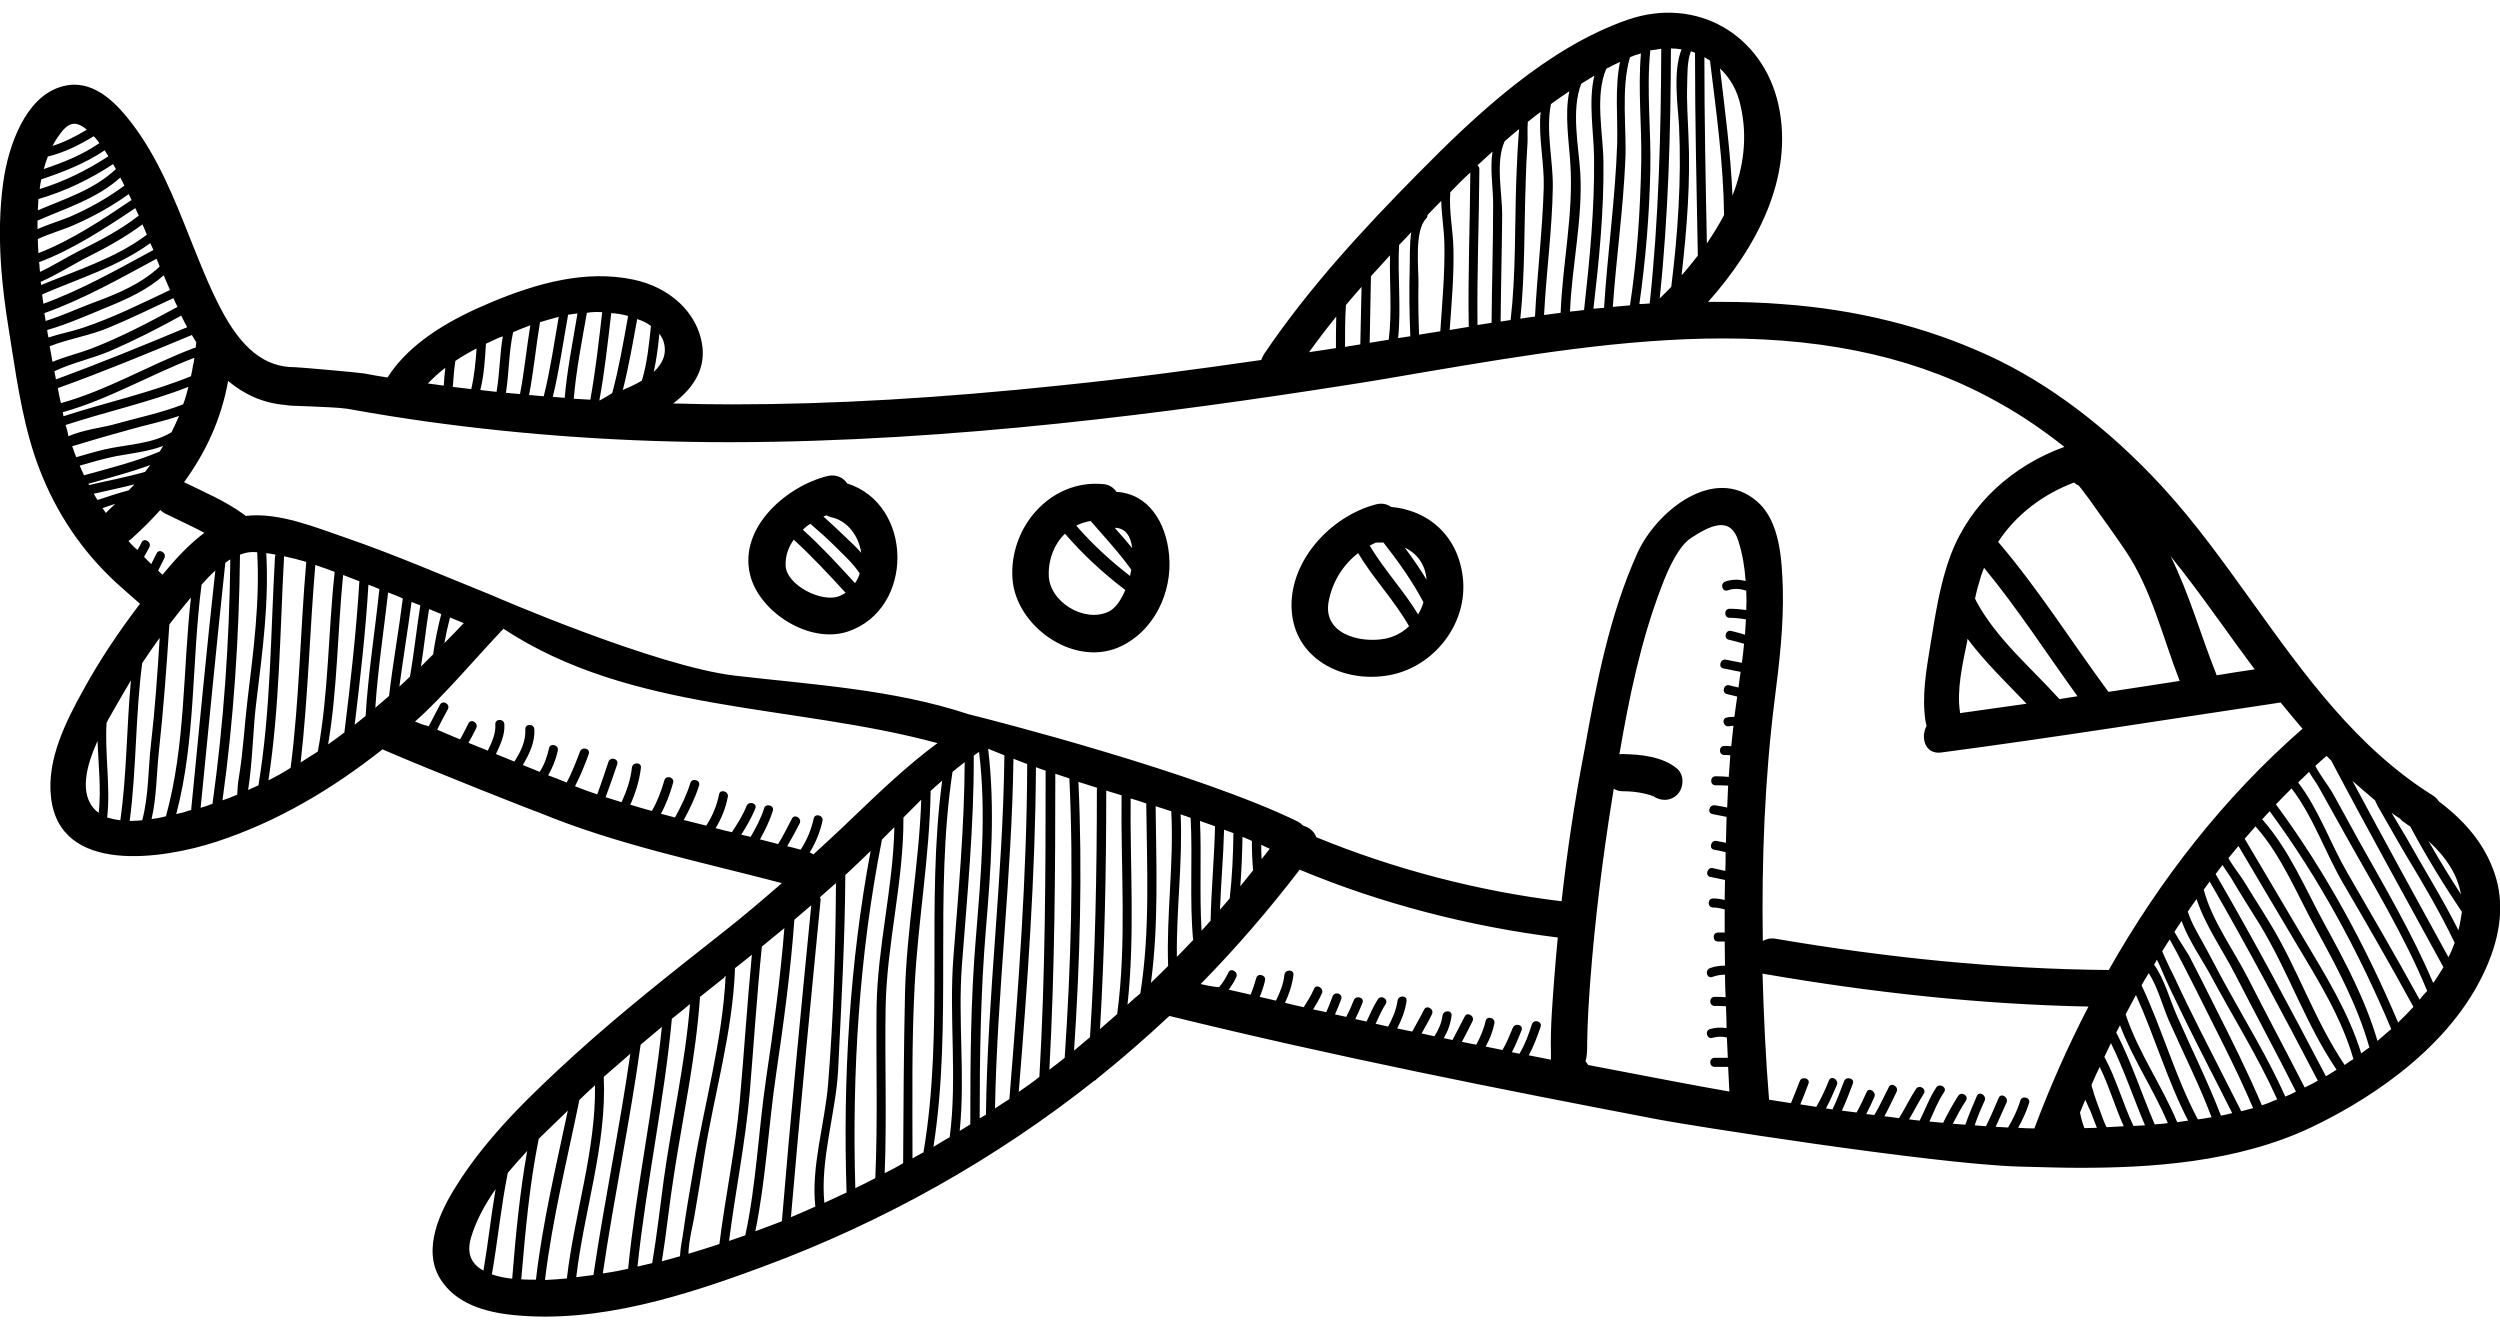 <svg width="192" height="102" viewBox="0 0 192 102" fill="none" xmlns="http://www.w3.org/2000/svg">
<path d="M0.672 25.296C0.744 25.704 0.792 26.112 0.864 26.52C1.368 29.736 1.872 33.048 3.048 36.072C4.344 39.432 6.312 42.336 8.904 44.736C9.264 45.072 9.936 45.648 10.752 46.368C9.144 48.48 7.656 50.688 6.384 53.016C5.04 55.44 3.6 58.32 3.912 61.176C4.536 67.272 12.6 65.952 16.584 64.656C21.36 63.096 25.536 60.576 29.376 57.552C33.312 59.256 41.304 62.4 41.328 62.376C47.352 64.872 53.76 66.168 60.048 67.824C58.584 69.096 57.096 70.368 55.536 71.592C51.672 74.64 47.784 77.688 44.136 81C40.848 84 37.416 87.264 35.04 91.08C33.792 93.048 32.424 95.928 33.792 98.184C34.968 100.128 37.272 100.776 39.408 100.992C45.912 101.664 52.68 99.48 58.68 97.248C67.92 93.816 76.44 89.016 84.024 83.016C84.096 82.992 84.168 82.944 84.216 82.872C86.136 81.336 88.008 79.704 89.808 78.024C102.504 81.144 115.248 83.664 127.44 85.992C129.408 86.376 148.296 89.376 155.016 89.592C156.912 89.64 158.352 89.688 159.72 89.688C164.952 89.688 171.72 89.328 177.528 86.568C181.152 84.84 187.704 81.024 190.68 74.88C192 72.168 192.336 69.696 191.712 67.488C191.064 65.232 189.624 63.288 187.32 61.56C187.2 61.392 187.056 61.224 186.864 61.104C181.008 57.456 176.976 51.816 173.064 46.368C170.856 43.296 168.6 40.128 166.008 37.32C161.928 32.904 157.344 29.424 152.736 27.312C147.936 25.104 142.584 23.76 136.824 23.352C135.336 23.232 133.752 23.184 132.168 23.184H131.184C134.88 19.032 137.808 13.632 136.584 8.04C135.384 2.664 130.32 -0.312 125.016 1.512C118.848 3.648 113.4 8.76 108.912 13.32C104.664 17.616 100.464 22.176 97.08 27.192C96.984 27.36 96.912 27.504 96.864 27.648C91.872 28.368 86.712 29.064 81.528 29.592C72.192 30.576 63.912 31.056 56.256 31.056C54.72 31.056 53.184 31.032 51.696 30.984C53.112 29.928 54.144 28.512 53.952 26.688C53.64 23.928 51.312 22.032 48.672 21.48C44.976 20.688 41.208 21.768 37.8 23.184C34.848 24.408 31.536 26.184 29.76 28.992C29.16 28.896 28.56 28.8 27.96 28.68C27.528 28.608 22.944 28.2 22.656 28.2H22.608C20.328 28.2 18.528 26.76 16.92 23.64C16.032 21.936 15.312 20.088 14.592 18.288C13.368 15.216 12.12 12.048 10.056 9.384C9.096 8.136 7.608 6.504 5.712 6.504C5.328 6.504 4.944 6.576 4.584 6.696C1.992 7.536 0.648 11.064 0.24 14.064C-0.312 18.144 0.168 22.2 0.672 25.296ZM6.672 9.96C5.832 10.464 4.944 10.92 4.032 11.208C4.248 10.776 4.536 10.368 4.848 9.984C5.136 9.672 5.4 9.504 5.712 9.504C6 9.504 6.336 9.672 6.672 9.96ZM7.632 10.992C6.312 11.904 4.848 12.48 3.36 12.984C3.456 12.648 3.552 12.336 3.672 12.024C4.944 11.712 6.096 11.136 7.2 10.464C7.344 10.608 7.488 10.776 7.632 10.992ZM8.328 12C6.672 13.08 4.92 13.944 3.048 14.52C3.072 14.28 3.12 14.016 3.168 13.776C4.872 13.2 6.552 12.552 8.04 11.544C8.136 11.712 8.232 11.856 8.328 12ZM8.904 12.984C7.224 14.568 4.992 15.264 2.904 16.152C2.928 15.864 2.928 15.576 2.952 15.288C4.992 14.688 6.912 13.776 8.688 12.6C8.76 12.744 8.832 12.864 8.904 12.984ZM34.2 28.248C34.152 28.704 34.104 29.16 34.08 29.616C33.672 29.568 33.264 29.496 32.856 29.448C33.288 29.016 33.72 28.608 34.2 28.248ZM36.6 26.76C36.528 27.816 36.432 28.848 36.192 29.88H36.168C35.688 29.832 35.232 29.76 34.776 29.712C34.824 29.064 34.872 28.392 34.968 27.744V27.72C35.496 27.36 36.048 27.048 36.6 26.76ZM38.616 25.824C38.376 27.24 38.376 28.68 38.136 30.096C37.704 30.048 37.296 30 36.888 29.952C37.176 28.8 37.248 27.6 37.32 26.4C37.68 26.232 38.016 26.064 38.352 25.92C38.448 25.896 38.544 25.872 38.616 25.824ZM40.728 24.984C40.44 26.736 40.272 28.512 39.936 30.264C39.576 30.24 39.216 30.192 38.856 30.168C39.096 28.632 39.072 27.048 39.408 25.512C39.84 25.32 40.272 25.152 40.728 24.984ZM42.912 24.336C42.552 26.376 42.264 28.416 41.76 30.432C41.376 30.408 41.016 30.36 40.632 30.336C40.992 28.488 41.16 26.592 41.472 24.744C41.952 24.6 42.432 24.456 42.912 24.336ZM44.352 24.072C43.992 26.232 43.56 28.368 43.368 30.552C43.056 30.528 42.768 30.504 42.456 30.48C42.96 28.392 43.248 26.28 43.632 24.168C43.872 24.144 44.112 24.096 44.352 24.072ZM46.248 23.976C45.984 26.232 45.744 28.464 45.336 30.696C44.904 30.672 44.496 30.648 44.064 30.624C44.256 28.392 44.688 26.208 45.072 24.024C45.48 23.952 45.864 23.952 46.248 23.976ZM48.24 24.264C47.88 26.256 47.544 28.248 47.016 30.192C46.704 30.384 46.392 30.576 46.08 30.744H46.032C46.44 28.536 46.68 26.28 46.944 24.048C47.376 24.072 47.808 24.144 48.24 24.264ZM49.992 25.032C49.848 26.424 49.704 27.888 49.296 29.232C48.816 29.52 48.288 29.76 47.832 29.952C48.288 28.152 48.6 26.328 48.936 24.504C49.32 24.624 49.68 24.792 49.992 25.032ZM50.208 28.56C50.424 27.6 50.544 26.616 50.64 25.632C50.784 25.824 50.904 26.04 50.976 26.28C51.24 27.216 50.856 27.96 50.208 28.56ZM102.624 24.312C102.6 25.104 102.6 25.92 102.6 26.736C101.904 26.832 101.232 26.952 100.536 27.048C101.208 26.112 101.904 25.2 102.624 24.312ZM104.568 22.032C104.544 23.496 104.496 24.984 104.472 26.448C104.088 26.52 103.68 26.568 103.296 26.64C103.296 25.56 103.296 24.504 103.368 23.424C103.776 22.944 104.16 22.488 104.568 22.032ZM106.656 26.088C106.176 26.16 105.672 26.256 105.192 26.328C105.216 24.624 105.264 22.92 105.288 21.216C105.768 20.688 106.248 20.16 106.752 19.608C106.704 21.768 106.92 23.928 106.656 26.088ZM108.384 17.832C108.24 18.792 108.288 19.872 108.264 20.592C108.216 22.344 108.24 24.072 108.312 25.824L107.376 25.968C107.616 23.592 107.328 21.192 107.448 18.816C107.76 18.504 108.072 18.168 108.384 17.832ZM110.616 25.44C110.088 25.536 109.536 25.608 108.984 25.704C108.936 24.408 108.912 23.112 108.936 21.816C108.96 20.616 108.6 17.712 109.536 16.776C109.608 16.704 109.632 16.608 109.632 16.512C109.968 16.152 110.328 15.792 110.688 15.432C110.712 16.512 110.904 17.616 110.928 18.696C110.976 20.952 110.76 23.208 110.616 25.44ZM112.92 13.248C112.896 17.208 112.728 21.144 112.8 25.104C112.608 25.128 112.392 25.176 112.2 25.2L111.336 25.344C111.48 23.28 111.672 21.192 111.624 19.128C111.6 17.712 111.264 16.2 111.384 14.76C111.888 14.232 112.392 13.728 112.92 13.248ZM114.672 15.816C114.672 18.816 114.576 21.816 114.552 24.792C114.192 24.84 113.832 24.912 113.472 24.96C113.424 20.976 113.592 16.968 113.616 12.984C113.616 12.84 113.544 12.768 113.472 12.696C113.856 12.336 114.24 12 114.624 11.64C114.408 13.032 114.696 14.544 114.672 15.816ZM116.664 9.912C116.664 10.032 116.664 10.152 116.64 10.248C116.544 11.448 116.496 12.672 116.448 13.872C116.328 17.448 116.424 21.024 116.016 24.576C115.752 24.624 115.512 24.648 115.248 24.696C115.272 21.96 115.344 19.224 115.368 16.488C115.368 14.832 114.84 12.408 115.56 10.848C115.944 10.512 116.304 10.2 116.664 9.912ZM118.56 14.376C118.464 17.688 118.056 21 117.888 24.312C117.504 24.36 117.144 24.408 116.76 24.48C117.12 21.048 117.048 17.616 117.168 14.16C117.192 13.104 117.24 12.048 117.312 10.992C117.336 10.608 117.288 9.936 117.336 9.36C117.648 9.096 117.984 8.856 118.32 8.592C118.128 10.488 118.608 12.504 118.56 14.376ZM119.856 24.024C119.424 24.072 119.016 24.144 118.584 24.192C118.752 20.904 119.208 17.64 119.256 14.352C119.28 12.336 118.704 10.032 119.112 7.992C119.568 7.656 120.048 7.32 120.528 7.008C120.144 8.784 120.504 10.896 120.6 12.552C120.864 16.368 120 20.208 119.856 24.024ZM122.448 5.808C121.968 7.8 122.4 10.128 122.424 12.096C122.472 15.984 122.088 19.944 121.656 23.808C121.296 23.856 120.936 23.904 120.576 23.928C120.72 20.376 121.56 16.824 121.368 13.296C121.248 11.304 120.648 8.448 121.44 6.432C121.776 6.216 122.112 6.024 122.448 5.808ZM124.416 4.752C124.008 6.768 124.248 9 124.2 11.016C124.056 15.24 123.456 19.44 123.192 23.64C122.928 23.664 122.64 23.688 122.376 23.712C122.808 19.992 123.192 16.152 123.144 12.408C123.12 10.248 122.472 7.368 123.36 5.28C123.696 5.112 124.056 4.92 124.416 4.752ZM126.048 12.432C125.976 16.128 125.736 19.8 125.184 23.448C124.752 23.496 124.32 23.52 123.864 23.568C124.128 19.824 124.656 16.104 124.824 12.336C124.944 9.888 124.464 6.84 125.184 4.392C125.448 4.272 125.736 4.176 126.024 4.104C125.784 6.864 126.096 9.672 126.048 12.432ZM127.584 3.744C127.56 10.272 127.392 16.824 126.696 23.304C126.432 23.328 126.168 23.352 125.904 23.352C126.384 19.944 126.672 16.512 126.744 13.08C126.816 10.032 126.432 6.912 126.744 3.864C127.032 3.84 127.296 3.792 127.584 3.744ZM129.144 3.792C128.448 5.52 128.88 8.232 128.952 9.72C129.144 13.8 128.856 17.976 128.352 22.032C128.064 22.344 127.752 22.632 127.464 22.92C128.136 16.536 128.304 10.128 128.328 3.72C128.568 3.72 128.856 3.744 129.144 3.792ZM130.392 19.632C129.984 20.16 129.576 20.664 129.144 21.144C129.552 17.592 129.84 13.944 129.672 10.392C129.624 9.096 129.528 7.8 129.576 6.504C129.6 5.784 129.552 4.728 129.864 3.936C129.96 3.96 130.08 4.008 130.176 4.056C130.176 9.264 130.296 14.448 130.392 19.632ZM133.056 15.024C132.912 11.76 132.48 8.496 132.096 5.256C132.888 6 133.44 6.984 133.68 8.136C134.232 10.56 133.896 12.864 133.056 15.024ZM131.088 18.696C130.992 13.92 130.896 9.144 130.896 4.392C131.04 4.464 131.184 4.56 131.328 4.656C131.808 8.592 132.36 12.528 132.408 16.512C132.024 17.256 131.568 17.976 131.088 18.696ZM167.4 52.296C165.576 52.584 163.752 52.848 161.928 53.136C159.096 49.296 156.552 45.24 153.456 41.616C154.848 39.504 156.888 37.968 159.288 37.056C159.384 37.152 159.48 37.224 159.624 37.272C159.744 37.392 159.84 37.536 159.936 37.656C160.272 38.088 160.608 38.544 160.92 39C161.688 40.08 162.456 41.136 163.2 42.24C165.24 45.24 166.08 48.912 167.4 52.296ZM151.68 45.984C151.8 45.384 151.968 44.808 152.136 44.256C152.208 44.04 152.28 43.824 152.376 43.608C154.968 46.752 157.176 50.184 159.552 53.472C159.096 53.544 158.616 53.616 158.16 53.688C155.952 51.24 153.336 49.08 151.752 46.128C151.752 46.08 151.728 46.032 151.68 45.984ZM155.64 54.048L150.528 54.768V54.696C150.264 52.992 150.72 51.024 151.056 49.368C151.08 49.272 151.104 49.152 151.104 49.056C152.448 50.856 154.08 52.416 155.64 54.048ZM173.16 51.408C172.176 51.552 171.216 51.696 170.232 51.864C170.232 51.84 170.208 51.792 170.208 51.768C169.008 48.768 168.144 45.624 166.704 42.72C167.928 44.232 169.08 45.792 170.184 47.328L170.4 47.616C171.312 48.888 172.224 50.16 173.16 51.408ZM189 68.688C188.136 67.344 187.296 65.976 186.504 64.584C187.92 65.88 188.76 67.248 189 68.688ZM188.808 71.448C187.584 69 186.12 66.672 184.776 64.272C184.416 63.648 184.032 63.048 183.672 62.424C183.888 62.592 184.104 62.736 184.344 62.88C184.44 63.024 184.584 63.12 184.728 63.216C184.848 63.312 184.968 63.384 185.112 63.48C186.312 65.736 187.656 67.92 189.072 70.032C189 70.512 188.928 70.968 188.808 71.448ZM188.04 73.512C185.568 69 183.096 64.512 180.672 59.976C181.248 60.48 181.824 60.984 182.4 61.464C182.496 61.656 182.568 61.824 182.616 61.92C183.36 63.192 184.056 64.464 184.8 65.712C186.12 67.896 187.416 70.104 188.52 72.408C188.376 72.792 188.232 73.152 188.04 73.512ZM181.128 64.512C180.432 63.264 179.76 61.992 179.064 60.768C178.776 60.288 178.176 59.52 177.816 58.824C178.104 58.56 178.392 58.296 178.68 58.056L179.04 58.416C181.848 63.744 184.776 69 187.656 74.28C187.44 74.64 187.224 74.976 186.984 75.336C186.96 75.384 186.912 75.432 186.864 75.48C185.232 71.64 183.144 68.112 181.128 64.512ZM185.832 76.776C184.032 73.488 182.136 70.248 180.264 67.008C178.968 64.776 178.08 62.16 176.496 60.096C176.784 59.832 177.048 59.544 177.336 59.28C177.576 59.712 177.888 60.096 178.08 60.456C178.704 61.56 179.304 62.664 179.928 63.768C182.184 67.824 184.632 71.808 186.408 76.104C186.192 76.32 186 76.536 185.832 76.776ZM184.176 78.528C181.68 72.648 178.608 66.936 174.792 61.776C175.176 61.368 175.584 60.96 175.992 60.552C177.672 62.736 178.608 65.568 180 67.92C181.824 71.04 183.624 74.16 185.352 77.328C184.968 77.736 184.584 78.144 184.176 78.528ZM182.592 79.944C181.656 76.752 180.072 73.8 178.488 70.896C177.024 68.208 175.824 65.304 173.784 62.976C173.76 62.952 173.736 62.952 173.736 62.928C173.928 62.712 174.12 62.496 174.312 62.304C178.104 67.44 181.176 73.152 183.648 79.032C183.288 79.344 182.928 79.632 182.592 79.944ZM181.344 80.904C180.384 77.784 178.632 74.952 176.976 72.168C175.44 69.576 173.928 67.008 172.392 64.416C172.68 64.104 172.944 63.768 173.232 63.456C173.232 63.456 173.232 63.48 173.256 63.504C175.248 65.76 176.4 68.664 177.84 71.28C179.448 74.232 181.056 77.208 181.968 80.448C181.776 80.568 181.56 80.736 181.344 80.904ZM180.072 81.792C177.744 78.336 176.472 74.4 174.312 70.872C173.664 69.792 172.968 68.736 172.32 67.656C172.08 67.272 171.504 66.552 171.144 65.904C171.408 65.592 171.648 65.28 171.912 64.968C173.4 67.488 174.888 70.008 176.376 72.504C178.056 75.312 179.832 78.168 180.744 81.336C180.504 81.48 180.288 81.624 180.072 81.792ZM178.632 82.656C175.896 77.448 173.136 72.24 170.16 67.128C170.328 66.888 170.52 66.672 170.688 66.432C170.904 66.792 171.168 67.128 171.312 67.368C172.032 68.592 172.8 69.792 173.544 70.992C175.752 74.616 177.072 78.648 179.448 82.152C179.184 82.32 178.92 82.488 178.632 82.656ZM177 83.52C175.56 80.712 174.072 77.928 172.632 75.096C171.528 72.936 169.872 70.704 169.248 68.328C169.392 68.112 169.56 67.92 169.704 67.704C172.608 72.72 175.32 77.856 178.008 82.992C177.696 83.184 177.336 83.352 177 83.52ZM175.512 84.216C174.192 81.264 172.512 78.528 170.952 75.696C170.352 74.616 169.8 73.512 169.2 72.432C168.792 71.688 168.288 70.872 168.024 70.008C168.24 69.696 168.456 69.36 168.696 69.048C169.368 71.088 170.712 72.984 171.672 74.856C173.208 77.856 174.816 80.832 176.328 83.832C176.088 83.976 175.8 84.096 175.512 84.216ZM173.712 84.888C172.632 82.344 171.408 79.896 170.16 77.424C169.488 76.08 168.816 74.736 168.12 73.392C168 73.176 167.4 72.288 166.992 71.568C167.184 71.28 167.352 71.016 167.544 70.728C168.072 72.192 169.08 73.632 169.752 74.856C171.456 78.048 173.4 81.12 174.888 84.432L174.528 84.576C174.24 84.72 173.976 84.792 173.712 84.888ZM172.128 85.344C171.096 83.28 170.016 81.216 168.984 79.152C168.312 77.808 167.64 76.464 167.016 75.096C166.896 74.856 166.296 73.656 166.056 73.056C166.248 72.744 166.44 72.456 166.632 72.144C167.352 73.416 168 74.76 168.672 76.056C170.16 79.056 171.72 82.008 173.04 85.104C172.728 85.176 172.44 85.272 172.128 85.344ZM170.568 85.68C169.56 83.064 168.312 80.568 167.184 78C166.656 76.824 166.224 75.168 165.432 74.088C165.504 73.968 165.576 73.848 165.648 73.704L165.84 74.088C166.416 75.48 167.088 76.824 167.736 78.168C168.936 80.616 170.208 83.04 171.432 85.488C171.144 85.56 170.856 85.632 170.568 85.68ZM168.792 85.968C167.04 82.656 166.056 79.032 164.472 75.672C164.64 75.36 164.832 75.048 165.024 74.736C165.696 75.768 166.104 77.304 166.56 78.36C167.664 80.856 168.888 83.256 169.848 85.8C169.512 85.872 169.152 85.92 168.792 85.968ZM167.208 86.184C166.032 83.352 164.208 80.808 163.248 77.904C163.512 77.4 163.776 76.92 164.04 76.416C165.48 79.584 166.44 82.968 168.048 86.064C167.76 86.112 167.496 86.136 167.208 86.184ZM165.48 86.352C164.472 84 163.704 81.576 162.528 79.296C162.624 79.104 162.72 78.936 162.816 78.744C163.8 81.336 165.408 83.688 166.488 86.256C166.152 86.304 165.816 86.328 165.48 86.352ZM163.848 86.472C163.032 84.744 162.528 82.848 161.616 81.168C161.784 80.808 161.952 80.448 162.12 80.112C163.128 82.152 163.848 84.336 164.736 86.424C164.448 86.448 164.16 86.448 163.848 86.472ZM161.232 85.176C161.088 84.792 160.944 84.408 160.824 84.024C160.776 83.88 160.656 83.376 160.632 83.472C160.656 83.424 160.656 83.352 160.632 83.304C160.824 82.848 161.04 82.392 161.256 81.936C161.976 83.4 162.432 85.008 163.104 86.496C162.672 86.52 162.24 86.544 161.784 86.568C161.568 86.136 161.4 85.656 161.232 85.176ZM159.744 85.44C159.888 85.104 160.008 84.768 160.152 84.456C160.296 84.816 160.464 85.152 160.56 85.368C160.728 85.776 160.872 86.208 161.04 86.616C160.728 86.616 160.392 86.64 160.08 86.64C159.936 86.256 159.816 85.848 159.744 85.44ZM135.36 74.76C135.432 74.784 135.48 74.808 135.552 74.808C143.76 76.224 152.064 77.136 160.392 77.304C158.832 80.328 157.44 83.448 156.24 86.664C155.832 86.664 155.4 86.64 154.992 86.616C155.328 86.016 155.616 85.392 155.832 84.72C155.976 84.288 155.28 84.096 155.16 84.528C154.944 85.248 154.608 85.92 154.224 86.592C153.936 86.568 153.672 86.568 153.384 86.544H153.264C153.552 85.92 153.816 85.296 154.104 84.672C154.272 84.264 153.672 83.904 153.504 84.312C153.192 85.032 152.88 85.776 152.52 86.496L151.656 86.424C151.872 85.776 152.136 85.152 152.424 84.528C152.592 84.12 151.992 83.76 151.824 84.168C151.512 84.888 151.2 85.632 150.936 86.376C150.624 86.352 150.288 86.328 149.976 86.304C150.288 85.704 150.6 85.104 150.984 84.528C151.224 84.144 150.624 83.784 150.384 84.168C149.952 84.84 149.592 85.512 149.232 86.232C148.872 86.208 148.536 86.16 148.176 86.136C148.536 85.368 148.824 84.576 149.304 83.88C149.568 83.496 148.944 83.16 148.704 83.52C148.176 84.312 147.864 85.2 147.432 86.064C147.168 86.04 146.88 85.992 146.616 85.968C147 85.32 147.336 84.648 147.744 84C147.984 83.616 147.384 83.256 147.144 83.64C146.664 84.36 146.304 85.152 145.848 85.872C145.464 85.824 145.08 85.776 144.72 85.728C145.056 85.128 145.344 84.48 145.656 83.856C145.848 83.448 145.248 83.088 145.056 83.496C144.696 84.216 144.36 84.936 143.952 85.632C143.736 85.608 143.544 85.584 143.328 85.56C143.544 85.128 143.76 84.696 143.952 84.24C144.12 83.832 143.52 83.472 143.352 83.88C143.112 84.408 142.872 84.936 142.584 85.44C142.2 85.392 141.84 85.344 141.456 85.296C141.768 84.624 142.032 83.928 142.296 83.232C142.464 82.8 141.768 82.632 141.624 83.04C141.36 83.76 141.072 84.48 140.736 85.2L140.232 85.128C140.544 84.552 140.808 83.928 141.072 83.328C141.24 82.92 140.64 82.56 140.472 82.968C140.184 83.664 139.872 84.36 139.488 85.008C139.08 84.936 138.672 84.888 138.264 84.816C138.48 84.288 138.696 83.76 138.888 83.232C139.056 82.8 138.36 82.632 138.216 83.04C138 83.592 137.784 84.168 137.544 84.72C136.992 84.624 136.416 84.552 135.864 84.456C135.6 81.264 135.456 78.024 135.36 74.76ZM121.896 80.064C121.92 78.48 122.016 76.872 122.136 75.288C122.496 70.608 123.072 65.952 123.816 61.32C123.864 61.08 123.888 60.816 123.936 60.576C124.128 60.696 124.368 60.768 124.632 60.768C125.184 60.768 125.712 60.816 126.24 60.936C126.456 60.984 126.648 61.032 126.864 61.104C126.768 61.08 127.056 61.272 126.888 61.104H126.912C127.488 61.536 128.256 61.56 128.808 61.032C129.312 60.528 129.384 59.544 128.808 59.04C127.704 58.104 126.024 57.936 124.632 57.912C124.536 57.912 124.44 57.912 124.368 57.936C125.112 53.568 126.024 49.176 127.608 45.048C128.136 43.632 128.928 41.928 129.888 41.304C131.304 40.392 132.888 39.552 133.512 41.568C133.824 42.552 133.992 43.56 134.064 44.616C133.56 44.496 133.032 44.472 132.504 44.664C132.072 44.808 132.264 45.504 132.696 45.336C133.176 45.168 133.656 45.216 134.112 45.36C134.136 45.864 134.136 46.344 134.112 46.848C133.704 46.8 133.272 46.752 132.84 46.752C132.384 46.752 132.384 47.448 132.84 47.448C133.248 47.448 133.68 47.496 134.088 47.568C134.064 47.952 134.04 48.36 134.016 48.744C133.656 48.624 133.32 48.552 132.96 48.456C132.528 48.336 132.336 49.032 132.768 49.128C133.152 49.224 133.56 49.32 133.944 49.44C133.896 49.92 133.848 50.424 133.776 50.904C133.368 50.832 132.96 50.736 132.552 50.664C132.12 50.568 131.928 51.264 132.36 51.336C132.792 51.432 133.248 51.504 133.68 51.6C133.632 52.008 133.56 52.392 133.512 52.8C133.272 52.752 133.032 52.68 132.816 52.632C132.384 52.512 132.192 53.208 132.624 53.304C132.888 53.376 133.152 53.424 133.416 53.496C133.344 54.024 133.272 54.552 133.2 55.056C133.008 55.056 132.816 55.056 132.624 55.104C132.168 55.2 132.36 55.872 132.816 55.776C132.912 55.752 133.032 55.752 133.128 55.728C133.08 56.256 133.008 56.784 132.96 57.312C132.792 57.288 132.624 57.288 132.432 57.288C131.976 57.288 131.976 57.984 132.432 57.984C132.576 57.984 132.744 57.984 132.888 58.008C132.84 58.56 132.816 59.112 132.768 59.664C132.432 59.64 132.096 59.616 131.76 59.616C131.304 59.616 131.304 60.312 131.76 60.312C132.072 60.312 132.408 60.312 132.72 60.336C132.696 60.888 132.672 61.44 132.648 62.016C132.336 61.944 132.024 61.896 131.712 61.848C131.256 61.776 131.088 62.448 131.52 62.52L132.6 62.736C132.576 63.408 132.576 64.056 132.552 64.728L131.832 64.584C131.4 64.488 131.208 65.184 131.64 65.256C131.952 65.304 132.24 65.376 132.528 65.448C132.528 65.928 132.528 66.408 132.504 66.888C132.192 66.816 131.856 66.744 131.544 66.672C131.112 66.576 130.92 67.272 131.352 67.344C131.736 67.416 132.12 67.512 132.48 67.584C132.48 68.064 132.456 68.52 132.456 69V69.12C132.168 69.048 131.88 69 131.568 69C131.112 69 131.112 69.696 131.568 69.696C131.88 69.696 132.168 69.768 132.456 69.84V71.616H131.952C131.496 71.616 131.496 72.312 131.952 72.312H132.456C132.456 72.936 132.48 73.536 132.48 74.16C132.096 74.16 131.712 74.208 131.328 74.352C130.896 74.52 131.088 75.192 131.52 75.024C131.856 74.904 132.168 74.856 132.48 74.856C132.48 75.432 132.504 76.008 132.528 76.584C132.24 76.56 131.976 76.56 131.688 76.56C131.232 76.56 131.232 77.256 131.688 77.256C131.976 77.256 132.264 77.256 132.552 77.28C132.576 77.832 132.6 78.408 132.6 78.96C132.168 78.888 131.736 78.912 131.328 79.032C130.896 79.152 131.088 79.848 131.52 79.704C131.88 79.608 132.264 79.584 132.624 79.68C132.648 80.208 132.672 80.712 132.696 81.24H131.688C131.232 81.24 131.232 81.936 131.688 81.936H132.72C132.744 82.56 132.792 83.208 132.816 83.832C131.328 83.568 129.888 83.304 128.496 83.04C126.312 82.632 124.152 82.2 121.968 81.792C121.92 81.696 121.848 81.6 121.776 81.528V81.456C121.896 81.096 121.896 80.592 121.896 80.064ZM119.928 69.216C113.544 68.448 107.04 66.744 101.088 64.296C100.944 63.864 100.56 63.552 100.08 63.408C99.96 63.288 99.84 63.192 99.672 63.096C91.944 59.328 76.032 55.248 74.424 54.864C68.64 52.944 62.424 52.584 56.424 51.888C50.376 51.168 38.16 45.888 37.728 45.696C34.032 44.208 30.384 42.624 26.64 41.328C24.312 40.536 21.408 39.312 18.864 39.624C18.816 39.576 18.768 39.528 18.72 39.504C17.304 38.472 15.696 37.8 14.136 37.032C15.792 34.752 16.992 32.208 17.52 29.256C18.72 30.264 20.16 30.96 21.936 31.104C22.152 31.152 22.584 31.176 23.568 31.2C24.624 31.248 26.064 31.296 26.664 31.392C28.92 31.8 30.912 32.112 32.784 32.376C40.392 33.432 48.168 33.96 55.92 33.96H56.184C73.224 33.936 90.24 31.632 103.152 29.616C105.192 29.304 107.304 28.944 109.368 28.584C116.904 27.312 124.704 25.992 132.36 25.992C140.688 25.992 147.6 27.6 153.48 30.912C155.304 31.92 156.96 33.072 158.544 34.32C154.632 35.736 151.344 38.616 149.832 42.576C148.992 44.784 148.632 47.232 148.248 49.56C147.936 51.504 147.576 53.472 147.888 55.44C147.912 55.56 147.936 55.656 147.96 55.752C147.48 56.64 147.84 57.96 149.088 57.792C157.8 56.64 166.464 55.248 175.152 53.952C175.704 54.624 176.256 55.296 176.832 55.968C170.784 61.248 165.864 67.584 161.952 74.496C153.384 74.424 144.816 73.536 136.368 72.096C135.984 72.024 135.648 72.12 135.384 72.264C135.288 66.048 135.528 59.808 136.296 53.712C136.656 50.904 136.992 48.024 136.92 45.192C136.848 43.056 136.728 40.056 134.952 38.52C131.64 35.64 127.2 39.288 125.76 42.456C123.6 47.232 122.592 52.536 121.68 57.648C120.936 61.488 120.36 65.328 119.928 69.216ZM32.952 46.776C33.264 46.896 33.576 47.04 33.888 47.16C33.624 48.192 33.408 49.224 33.264 50.256L32.328 51.192C32.568 49.704 32.712 48.24 32.952 46.776ZM34.56 47.424C34.92 47.568 35.256 47.712 35.616 47.856C35.136 48.36 34.632 48.888 34.128 49.392C34.248 48.72 34.392 48.072 34.56 47.424ZM94.008 63.72C94.248 63.816 94.488 63.888 94.728 63.984C94.704 65.664 94.632 67.344 94.44 69C94.2 69.288 93.936 69.576 93.696 69.864C93.768 67.824 93.96 65.76 94.008 63.72ZM95.424 64.272C95.664 64.368 95.904 64.464 96.144 64.584C96.144 65.328 96.168 66.072 96.24 66.84C95.904 67.248 95.592 67.656 95.256 68.064C95.352 66.792 95.4 65.544 95.424 64.272ZM97.512 65.184C97.32 65.448 97.104 65.712 96.888 65.976C96.864 65.616 96.864 65.256 96.864 64.872C97.08 64.992 97.296 65.088 97.512 65.184ZM92.208 75.576C94.92 72.816 97.44 69.888 99.816 66.792C106.08 69.408 112.896 71.16 119.64 72C119.544 73.008 119.448 74.016 119.376 75.024C119.232 76.944 119.064 78.864 119.112 80.784V81.384C118.536 81.264 117.984 81.168 117.408 81.048C117.792 80.352 118.056 79.608 118.32 78.864C118.464 78.432 117.792 78.24 117.648 78.672C117.408 79.416 117.144 80.16 116.736 80.856C116.712 80.88 116.712 80.904 116.712 80.928C116.52 80.88 116.304 80.856 116.112 80.808C116.4 80.28 116.616 79.704 116.856 79.128C117.024 78.696 116.352 78.528 116.184 78.936C115.944 79.512 115.704 80.112 115.392 80.64C114.96 80.544 114.528 80.472 114.096 80.376C114.408 79.824 114.648 79.224 114.768 78.6C114.864 78.168 114.192 77.976 114.096 78.408C113.952 79.056 113.688 79.656 113.376 80.232C113.016 80.16 112.632 80.088 112.272 80.016C112.56 79.488 112.824 78.96 113.088 78.432C113.28 78.024 112.68 77.664 112.488 78.072L111.552 79.872C111.336 79.824 111.096 79.776 110.88 79.728C111.192 79.2 111.408 78.624 111.48 78C111.528 77.544 110.832 77.568 110.784 78C110.712 78.576 110.472 79.104 110.16 79.584C109.824 79.512 109.488 79.44 109.176 79.368C109.44 78.888 109.728 78.408 109.968 77.904C110.184 77.496 109.56 77.136 109.368 77.544C109.08 78.12 108.768 78.648 108.456 79.224C108.072 79.152 107.688 79.056 107.304 78.984C107.64 78.312 107.928 77.616 108.024 76.872C108.072 76.416 107.376 76.416 107.328 76.872C107.232 77.568 106.944 78.216 106.608 78.84C106.296 78.768 105.96 78.696 105.648 78.624C105.888 78.12 106.104 77.592 106.416 77.112C106.656 76.728 106.056 76.368 105.816 76.752C105.48 77.28 105.216 77.88 104.952 78.456C104.664 78.384 104.376 78.336 104.088 78.264C104.28 77.856 104.472 77.448 104.64 77.016C104.808 76.584 104.112 76.416 103.968 76.824C103.8 77.256 103.608 77.688 103.392 78.096C103.104 78.024 102.816 77.976 102.528 77.904C102.696 77.52 102.864 77.136 103.008 76.728C103.152 76.296 102.48 76.104 102.336 76.536C102.192 76.944 102.024 77.352 101.856 77.736L100.848 77.52C101.088 77.136 101.328 76.728 101.52 76.296C101.712 75.888 101.088 75.528 100.92 75.936C100.704 76.44 100.416 76.896 100.128 77.352C99.648 77.256 99.168 77.136 98.688 77.016C99 76.344 99.24 75.648 99.336 74.88C99.384 74.424 98.688 74.424 98.64 74.88C98.568 75.576 98.304 76.224 97.992 76.848C97.584 76.752 97.152 76.656 96.744 76.56C96.912 76.152 97.056 75.744 97.152 75.312C97.272 74.88 96.576 74.688 96.48 75.12C96.36 75.552 96.216 75.984 96.048 76.392C95.496 76.272 94.944 76.128 94.368 76.008C94.584 75.696 94.8 75.384 94.944 75.048C95.136 74.64 94.512 74.28 94.344 74.688C94.152 75.096 93.912 75.48 93.624 75.816C93.048 75.768 92.64 75.672 92.208 75.576ZM92.16 63.048C92.544 63.192 92.928 63.312 93.312 63.456C93.264 65.88 93.024 68.28 92.976 70.704C92.76 70.968 92.52 71.208 92.28 71.472C92.112 68.664 92.28 65.856 92.16 63.048ZM90.672 62.544C90.936 62.64 91.2 62.712 91.44 62.808C91.608 65.928 91.344 69.072 91.632 72.192C91.224 72.624 90.816 73.056 90.384 73.488C90.336 69.816 90.84 66.168 90.672 62.544ZM88.392 75.48C88.992 70.992 88.8 66.456 88.752 61.92C89.16 62.04 89.568 62.184 89.952 62.304C90.168 66.264 89.568 70.224 89.712 74.184C89.28 74.616 88.848 75.048 88.392 75.48ZM86.592 77.16C87.168 71.904 86.784 66.6 86.832 61.32C87.24 61.44 87.624 61.56 88.032 61.704C88.08 66.576 88.344 71.472 87.576 76.296C87.24 76.56 86.928 76.848 86.592 77.16ZM84.48 79.032C84.84 72.936 84.96 66.816 84.96 60.72C85.344 60.84 85.752 60.96 86.136 61.08C86.064 66.696 86.544 72.312 85.8 77.88C85.368 78.264 84.912 78.648 84.48 79.032ZM82.488 80.688C82.944 73.8 83.136 66.936 82.824 60.048C83.304 60.192 83.784 60.36 84.264 60.504C84.264 60.528 84.24 60.576 84.24 60.6C84.24 66.96 84.12 73.32 83.712 79.656C83.328 79.992 82.896 80.328 82.488 80.688ZM80.592 82.152C81 74.592 81.048 67.008 81.048 59.424L82.128 59.784C82.464 66.936 82.248 74.112 81.768 81.24C81.36 81.576 80.976 81.864 80.592 82.152ZM78.24 83.856C78.912 75.552 79.512 67.248 79.56 58.92C79.8 59.016 80.064 59.112 80.304 59.184C80.304 67.032 80.28 74.856 79.824 82.704C79.32 83.112 78.792 83.472 78.24 83.856ZM76.416 85.128C76.584 76.176 77.712 67.248 77.832 58.272C78.192 58.416 78.528 58.536 78.888 58.68C78.864 67.272 78.216 75.84 77.52 84.408C77.136 84.648 76.776 84.888 76.416 85.128ZM75.24 85.896C75.24 81.024 75.312 76.2 75.72 71.328C76.104 66.72 76.44 62.088 75.888 57.504C76.296 57.672 76.728 57.84 77.136 58.008C77.04 67.224 75.84 76.392 75.72 85.608C75.552 85.704 75.384 85.8 75.24 85.896ZM73.704 86.856C74.136 82.656 73.56 78.36 73.872 74.16C74.28 68.784 74.808 63.408 74.784 58.032C74.928 57.936 75.048 57.84 75.192 57.744C75.768 62.472 75.336 67.224 74.952 71.952C74.544 76.752 74.52 81.528 74.52 86.352C74.256 86.52 73.968 86.688 73.704 86.856ZM71.688 88.08C73.176 78.552 71.712 68.832 73.152 59.28C73.464 59.016 73.776 58.776 74.088 58.536C74.064 63.528 73.608 68.496 73.224 73.488C72.864 78.072 73.536 82.776 72.936 87.336C72.528 87.576 72.096 87.816 71.688 88.08ZM70.248 75.648C70.512 70.656 71.4 65.736 71.472 60.744C71.76 60.48 72.048 60.216 72.36 59.952C71.088 69.432 72.528 79.056 70.92 88.512H70.896C70.632 88.656 70.344 88.8 70.08 88.968C70.08 84.528 70.008 80.064 70.248 75.648ZM67.944 90.096C68.112 85.848 67.944 81.576 68.016 77.328C68.112 72.408 69.408 67.704 69.384 62.784L70.752 61.416C70.584 66.408 69.624 71.328 69.504 76.296C69.408 80.64 69.384 84.984 69.36 89.328C68.904 89.616 68.424 89.856 67.944 90.096ZM67.728 64.512V64.488C68.04 64.176 68.352 63.84 68.688 63.528C68.592 68.184 67.392 72.672 67.32 77.352C67.272 81.72 67.416 86.136 67.224 90.48C66.72 90.744 66.192 91.008 65.688 91.248C65.424 82.32 66 73.248 67.728 64.512ZM64.368 82.176C64.608 77.184 64.896 72.192 64.92 67.2C65.328 66.816 65.76 66.432 66.168 66.024C66.384 65.808 66.624 65.592 66.864 65.352C65.256 73.944 64.728 82.848 65.016 91.584C64.44 91.848 63.888 92.112 63.312 92.376C62.976 89.064 64.2 85.44 64.368 82.176ZM60.744 93.48C61.44 85.344 62.232 77.232 63.024 69.096C63.024 69.024 63 68.952 62.976 68.904L64.2 67.824C64.176 72.936 64.008 78.12 63.6 83.232C63.36 86.256 62.28 89.592 62.616 92.664C61.992 92.952 61.368 93.216 60.744 93.48ZM58.008 94.56C58.824 90.576 59.016 86.424 59.616 82.416C60.192 78.504 60.72 74.592 61.008 70.632C61.44 70.272 61.872 69.888 62.304 69.528C61.512 77.616 60.72 85.68 60.048 93.792C59.352 94.056 58.68 94.32 58.008 94.56ZM38.064 91.32C37.704 93.408 37.488 95.496 37.128 97.584C36.24 97.104 35.808 96.312 36.168 95.064C36.552 93.768 37.224 92.52 38.064 91.32ZM40.488 88.392C39.912 91.632 39.6 94.92 39.336 98.208C38.76 98.136 38.256 98.04 37.776 97.872C38.232 95.28 38.472 92.664 39 90.072C39.48 89.496 39.984 88.944 40.488 88.392ZM43.608 85.296C42.696 89.616 41.664 93.912 41.16 98.28C40.776 98.28 40.416 98.28 40.032 98.256C40.344 94.632 40.656 91.008 41.376 87.456C42.144 86.712 42.888 85.992 43.608 85.296ZM45.696 83.352C45.768 88.344 44.112 93.216 43.536 98.184C42.984 98.232 42.432 98.28 41.856 98.304C42.408 93.648 43.56 89.064 44.496 84.48C44.904 84.072 45.288 83.712 45.696 83.352ZM48.408 80.928C47.592 86.616 46.416 92.232 45.576 97.92C45.168 97.968 44.712 98.04 44.256 98.088C44.856 92.952 46.608 87.912 46.368 82.704C47.04 82.128 47.712 81.528 48.408 80.928ZM50.832 78.864C50.184 85.08 48.864 91.224 48.24 97.44C47.976 97.488 47.712 97.56 47.448 97.608C47.184 97.656 46.8 97.728 46.296 97.8C47.16 91.92 48.384 86.112 49.2 80.232C49.752 79.776 50.28 79.32 50.832 78.864ZM52.992 77.112C52.632 81.648 51.6 86.088 50.976 90.6C50.688 92.736 50.448 94.872 50.088 97.008C49.704 97.104 49.344 97.176 48.96 97.272C49.632 90.888 51 84.624 51.6 78.24C52.056 77.88 52.536 77.496 52.992 77.112ZM55.728 74.952C55.488 79.944 54.072 84.864 53.256 89.784C52.992 91.368 52.704 92.952 52.488 94.536C52.416 95.112 52.248 95.808 52.224 96.48C51.768 96.6 51.312 96.744 50.832 96.864C51.192 94.632 51.408 92.4 51.768 90.168C52.464 85.632 53.448 81.144 53.76 76.56C54.384 76.056 55.008 75.576 55.632 75.072C55.632 75 55.68 74.976 55.728 74.952ZM57.744 73.32C57.384 77.088 57.144 80.856 56.808 84.624C56.472 88.296 55.704 91.896 55.248 95.544C54.456 95.808 53.664 96.048 52.872 96.288C52.896 95.208 53.256 93.96 53.376 93.12C53.616 91.704 53.856 90.288 54.072 88.872C54.84 84.024 56.28 79.272 56.448 74.352C56.88 74.016 57.312 73.68 57.744 73.32ZM60.24 71.28C59.928 75.192 59.4 79.056 58.824 82.92C58.248 86.88 58.08 90.96 57.24 94.872C56.832 95.016 56.4 95.16 55.992 95.304C56.472 91.512 57.24 87.792 57.576 83.952C57.888 80.208 58.128 76.44 58.512 72.696C59.088 72.216 59.664 71.76 60.24 71.28ZM31.872 55.416C33.984 53.568 36.72 50.328 38.664 48.288C48.504 54.768 60.84 54.048 72 57.072C69.648 58.8 67.488 60.888 65.4 62.88C64.44 63.816 63.456 64.704 62.472 65.616C62.376 65.568 62.28 65.496 62.184 65.472C62.64 64.728 62.976 63.912 63.168 63.048C63.264 62.616 62.592 62.424 62.496 62.856C62.304 63.72 61.968 64.536 61.488 65.256C61.152 65.16 60.792 65.064 60.456 64.992C60.792 64.416 61.104 63.84 61.416 63.24C61.608 62.832 61.008 62.472 60.816 62.88C60.48 63.528 60.144 64.2 59.76 64.824C59.304 64.704 58.824 64.584 58.368 64.464C58.752 63.768 59.112 63.048 59.352 62.28C59.496 61.848 58.8 61.656 58.68 62.088C58.44 62.856 58.056 63.576 57.648 64.272C57.408 64.224 57.168 64.152 56.928 64.104C57.336 63.456 57.72 62.808 58.008 62.088C58.176 61.68 57.504 61.488 57.336 61.896C57.048 62.616 56.64 63.264 56.208 63.912C55.8 63.816 55.368 63.72 54.96 63.6C55.416 62.856 55.728 62.064 55.896 61.2C55.992 60.768 55.296 60.576 55.224 61.008C55.056 61.872 54.72 62.664 54.24 63.408L52.512 62.976C52.968 62.136 53.4 61.248 53.688 60.336C53.832 59.904 53.136 59.712 53.016 60.144C52.728 61.08 52.296 61.944 51.84 62.784L50.76 62.496C51.168 61.752 51.456 60.96 51.696 60.12C51.816 59.688 51.144 59.496 51.024 59.928C50.784 60.744 50.496 61.536 50.064 62.28C49.512 62.136 48.96 61.968 48.408 61.8C48.816 60.888 49.104 59.952 49.224 58.968C49.272 58.512 48.576 58.512 48.528 58.968C48.432 59.88 48.12 60.768 47.736 61.608C47.328 61.488 46.92 61.344 46.512 61.224C46.824 60.384 47.112 59.544 47.4 58.704C47.544 58.272 46.872 58.08 46.728 58.512C46.44 59.352 46.176 60.192 45.864 61.008C45.288 60.816 44.712 60.6 44.16 60.384C44.568 59.592 44.904 58.776 45.216 57.912C45.36 57.48 44.688 57.312 44.544 57.72C44.232 58.536 43.92 59.352 43.512 60.12H43.488L43.512 60.096C43.032 59.904 42.576 59.712 42.096 59.544C42.432 58.968 42.696 58.32 42.84 57.648C42.936 57.216 42.264 57.024 42.168 57.456C42.024 58.104 41.808 58.728 41.448 59.28C41.016 59.112 40.584 58.92 40.152 58.752C40.656 57.912 41.088 57 41.04 56.016C41.016 55.56 40.32 55.56 40.344 56.016C40.392 56.928 39.984 57.744 39.504 58.488C39.024 58.296 38.568 58.104 38.088 57.912C38.424 57.192 38.784 56.448 38.736 55.632C38.712 55.176 38.016 55.176 38.04 55.632C38.088 56.352 37.776 57 37.464 57.648C36.96 57.456 36.48 57.24 35.976 57.048C36.192 56.688 36.384 56.304 36.576 55.92C36.768 55.512 36.168 55.152 35.976 55.56C35.76 55.968 35.568 56.4 35.328 56.784C34.728 56.544 34.152 56.28 33.576 56.04C33.84 55.512 34.104 54.984 34.392 54.48C34.608 54.072 34.008 53.736 33.792 54.12L32.928 55.776C32.448 55.656 32.16 55.536 31.872 55.416ZM30.672 52.728C30.96 50.544 31.32 48.384 31.608 46.224C31.824 46.32 32.064 46.416 32.28 46.488C31.992 48.312 31.8 50.136 31.488 51.96C31.224 52.224 30.96 52.464 30.672 52.728ZM28.824 54.36C29.016 51.408 29.472 48.456 29.808 45.504C30.192 45.648 30.576 45.792 30.936 45.96C30.624 48.456 30.168 50.952 29.88 53.448C29.544 53.736 29.184 54.048 28.824 54.36ZM27.24 55.656C27.672 52.08 28.08 48.504 28.296 44.904C28.44 44.952 28.584 45.024 28.728 45.072C28.872 45.12 28.992 45.192 29.136 45.24C28.8 48.48 28.272 51.72 28.08 54.984C27.792 55.2 27.528 55.44 27.24 55.656ZM25.2 57.168C25.92 52.896 25.92 48.48 26.352 44.16C26.76 44.328 27.192 44.472 27.6 44.64C27.36 48.528 26.928 52.392 26.448 56.256C26.04 56.568 25.632 56.856 25.2 57.168ZM23.088 58.56C23.664 53.52 23.784 48.456 24.216 43.392C24.72 43.56 25.2 43.728 25.704 43.92C25.2 48.504 25.248 53.184 24.408 57.72C23.952 58.008 23.52 58.272 23.088 58.56ZM20.616 59.928C21.48 54.24 21.504 48.48 21.816 42.744V42.72C22.392 42.84 22.944 42.984 23.52 43.152C23.064 48.408 22.992 53.736 22.32 58.968C21.768 59.328 21.192 59.64 20.616 59.928ZM19.056 60.672C19.416 58.392 19.416 55.968 19.704 53.76C20.16 50.016 20.664 46.272 20.448 42.48C20.688 42.504 20.928 42.552 21.168 42.6C21.144 42.648 21.144 42.696 21.12 42.744C20.784 48.6 20.808 54.504 19.848 60.312L19.056 60.672ZM17.088 61.464C17.952 55.224 18.36 48.912 18.432 42.6C18.84 42.432 19.272 42.36 19.728 42.408H19.752C19.968 46.2 19.464 49.992 19.008 53.76C18.768 55.752 18.672 57.792 18.336 59.76C18.264 60.168 18.24 60.6 18.216 61.032C17.832 61.2 17.448 61.344 17.088 61.464ZM15.408 62.04C16.032 55.776 16.632 49.488 17.304 43.224C17.424 43.128 17.568 43.032 17.688 42.96C17.616 49.248 17.184 55.512 16.32 61.728C16.032 61.848 15.72 61.944 15.408 62.04ZM13.536 62.52C15.048 56.808 14.712 50.76 15.48 44.904C15.816 44.52 16.152 44.16 16.536 43.824C15.864 49.92 15.288 56.016 14.688 62.112V62.208C14.592 62.232 14.52 62.256 14.424 62.28C14.184 62.376 13.872 62.448 13.536 62.52ZM11.64 62.904C12.024 61.248 12.024 59.424 12.192 57.816C12.552 54.528 12.792 51.24 13.008 47.952C13.296 47.592 13.584 47.208 13.872 46.848C14.112 46.56 14.376 46.224 14.664 45.888C14.04 51.48 14.256 57.24 12.744 62.688C12.408 62.784 12.024 62.856 11.64 62.904ZM7.584 62.424C7.512 62.376 7.464 62.328 7.392 62.28C6 61.008 6.672 58.728 7.488 56.904C7.56 58.752 7.776 60.6 7.584 62.424ZM10.056 52.248C9.72 55.824 9.744 59.448 9.24 63C8.88 62.952 8.544 62.88 8.232 62.784C8.496 60.384 8.04 57.936 8.184 55.512C8.232 55.44 8.28 55.344 8.304 55.272C8.88 54.264 9.456 53.256 10.056 52.248ZM10.92 50.928C11.352 50.28 11.808 49.608 12.264 48.984C12.096 51.72 11.904 54.456 11.592 57.168C11.376 59.016 11.424 61.152 10.92 63C10.584 63.024 10.272 63.048 9.96 63.048C10.488 59.04 10.392 54.96 10.92 50.928ZM9.864 41.544C9.96 41.496 10.056 41.424 10.152 41.328C10.92 40.632 11.64 39.912 12.312 39.168C12.408 39.264 12.528 39.36 12.672 39.432C13.68 39.936 14.712 40.392 15.696 40.92C14.472 41.832 13.392 43.032 12.48 44.136C12.36 44.04 12.24 43.92 12.144 43.824C12.312 43.512 12.456 43.176 12.624 42.864C12.816 42.456 12.216 42.096 12.024 42.504C11.88 42.768 11.76 43.056 11.616 43.32C11.424 43.128 11.232 42.96 11.064 42.768C11.208 42.528 11.328 42.288 11.472 42.024C11.664 41.616 11.064 41.256 10.872 41.664C10.776 41.856 10.68 42.048 10.56 42.24C10.32 42.048 10.08 41.808 9.864 41.544ZM7.872 39.024C8.208 38.904 8.52 38.808 8.856 38.688C8.616 38.904 8.4 39.144 8.16 39.36C8.136 39.384 8.136 39.384 8.136 39.408C8.04 39.264 7.968 39.144 7.872 39.024ZM7.2 37.92C8.232 37.68 9.288 37.464 10.32 37.2C10.176 37.344 10.032 37.512 9.888 37.656C9.072 37.872 8.28 38.136 7.488 38.4C7.392 38.256 7.296 38.088 7.2 37.92ZM6.792 37.152C8.376 36.696 9.984 36.288 11.544 35.712C11.4 35.88 11.28 36.072 11.136 36.24C9.72 36.648 8.28 36.912 6.864 37.248C6.816 37.248 6.816 37.2 6.792 37.152ZM6.12 35.76C7.032 35.496 7.944 35.232 8.88 35.04C10.056 34.824 11.376 34.68 12.528 34.248C12.432 34.392 12.36 34.536 12.264 34.68C10.392 35.472 8.4 35.952 6.456 36.504C6.336 36.264 6.24 36.024 6.12 35.76ZM5.544 34.272C6 34.128 6.672 33.936 6.912 33.864C7.92 33.552 8.928 33.288 9.936 33C11.184 32.64 12.504 32.376 13.752 31.944C13.56 32.376 13.368 32.808 13.176 33.192C11.664 34.128 9.648 34.128 7.944 34.536C7.248 34.704 6.552 34.92 5.856 35.112C5.736 34.824 5.64 34.536 5.544 34.272ZM5.04 32.64C8.184 31.608 11.4 30.912 14.472 29.712C14.352 30.168 14.232 30.624 14.064 31.056C12.336 31.728 10.44 32.112 8.664 32.616C7.968 32.808 6.312 33.024 5.256 33.504C5.208 33.216 5.136 32.928 5.04 32.64ZM4.824 31.656C8.352 30.672 11.52 28.776 14.928 27.48C14.904 27.6 14.904 27.72 14.88 27.84C14.856 27.888 14.856 27.96 14.832 28.008C14.784 28.32 14.736 28.608 14.664 28.896C11.472 30.192 8.112 30.912 4.872 31.968C4.848 31.848 4.848 31.752 4.824 31.656ZM4.44 29.808C7.92 28.56 11.328 27.144 14.736 25.728C14.856 25.92 14.952 26.112 15.072 26.28C15.048 26.424 15.048 26.568 15.024 26.712C14.976 26.712 14.928 26.712 14.88 26.736C11.448 28.032 8.232 29.976 4.68 30.96C4.584 30.6 4.512 30.192 4.44 29.808ZM4.176 28.512C5.52 27.864 7.128 27.528 8.472 26.952C10.344 26.136 12.144 25.224 13.92 24.24C14.064 24.528 14.208 24.84 14.376 25.128C11.04 26.52 7.704 27.888 4.296 29.136C4.248 28.92 4.224 28.704 4.176 28.512ZM3.816 26.592C5.28 26.016 6.984 25.752 8.376 25.152C10.056 24.456 11.664 23.664 13.32 22.896C13.416 23.112 13.512 23.352 13.632 23.568C11.472 24.744 9.288 25.896 6.984 26.784C6.024 27.144 4.992 27.384 4.032 27.792C3.96 27.408 3.888 27 3.816 26.592ZM3.624 25.344C5.232 24.888 6.864 24.144 8.4 23.52C9.912 22.896 11.352 22.224 12.576 21.144C12.72 21.504 12.888 21.888 13.056 22.272C10.872 23.304 8.664 24.408 6.36 25.176C5.496 25.464 4.584 25.632 3.72 25.92C3.672 25.728 3.648 25.536 3.624 25.344ZM3.408 24.048C6.432 22.968 9.216 21.384 12.024 19.872C12.096 20.064 12.192 20.256 12.264 20.472C10.824 21.816 9.024 22.56 7.2 23.232C5.976 23.688 4.752 24.264 3.504 24.648C3.48 24.432 3.432 24.24 3.408 24.048ZM3.24 22.608C6.072 21.384 9.024 20.496 11.544 18.672C11.592 18.768 11.616 18.864 11.664 18.936C11.712 19.032 11.736 19.104 11.784 19.2C9.024 20.688 6.288 22.248 3.336 23.328C3.288 23.088 3.264 22.848 3.24 22.608ZM3.12 21.648C4.392 21.096 5.64 20.28 6.84 19.68C8.28 18.96 9.648 18.192 10.944 17.232C11.064 17.496 11.16 17.736 11.28 18.024C8.856 19.848 5.928 20.736 3.168 21.888C3.144 21.792 3.144 21.72 3.12 21.648ZM3 20.136C5.568 19.176 8.136 17.496 10.392 15.984C10.488 16.176 10.56 16.368 10.656 16.56C9.216 17.688 7.608 18.504 5.976 19.32C5.04 19.8 4.056 20.424 3.072 20.88C3.048 20.664 3.024 20.472 3.024 20.256C3 20.232 3 20.184 3 20.136ZM2.904 18.36C3.816 17.928 4.824 17.664 5.736 17.256C7.2 16.608 8.592 15.84 9.888 14.904C9.96 15.048 10.032 15.192 10.104 15.36C7.944 16.824 5.448 18.48 2.952 19.44C2.928 19.08 2.904 18.72 2.904 18.36ZM2.88 17.592V16.944C5.064 15.984 7.44 15.264 9.24 13.632C9.336 13.824 9.456 14.04 9.552 14.256C8.256 15.216 6.84 16.008 5.352 16.656C4.584 16.968 3.696 17.232 2.88 17.592Z" fill="black"/>
<path d="M106.776 51.84C110.088 51.192 112.632 48.024 112.368 44.592C112.104 41.352 109.896 39.216 106.824 38.928C106.536 38.712 106.128 38.616 105.672 38.736C102.264 39.624 99.072 42.984 99.192 46.68C99.312 50.592 103.152 52.536 106.776 51.84ZM109.56 44.52C109.056 43.68 108.48 42.864 107.88 42.048C108.816 42.504 109.464 43.32 109.56 44.52ZM108.912 47.184C107.784 45.336 106.296 43.752 105.192 41.904C105.36 41.832 105.504 41.736 105.672 41.664C105.72 41.664 105.768 41.688 105.84 41.664H106.248C107.376 43.104 108.456 44.616 109.32 46.248C109.224 46.608 109.08 46.896 108.912 47.184ZM102.048 46.152C102.336 44.664 103.152 43.368 104.304 42.48C105.48 44.448 107.088 46.104 108.216 48.096C107.712 48.576 107.088 48.912 106.368 49.056C104.424 49.416 101.544 48.672 102.048 46.152ZM89.784 42.6C89.544 40.08 88.176 37.92 85.752 37.776C85.536 37.464 85.176 37.2 84.696 37.176C80.64 36.816 77.472 40.536 77.76 44.472C78.024 48.048 82.32 51.168 85.824 49.752C88.584 48.6 90.072 45.528 89.784 42.6ZM81.792 40.992C83.184 42.6 84.744 44.04 86.424 45.312C86.088 46.104 85.656 46.728 85.152 46.968C83.28 47.88 80.544 46.2 80.544 44.136C80.52 42.888 81 41.736 81.792 40.992ZM86.88 43.752C86.856 43.92 86.808 44.088 86.784 44.232C85.296 43.08 83.88 41.784 82.656 40.368C82.992 40.2 83.352 40.08 83.76 40.008C84.816 41.232 85.944 42.432 86.88 43.752ZM86.952 42.096C86.52 41.568 86.064 41.04 85.608 40.536C86.448 40.536 86.856 41.208 86.952 42.096ZM65.064 37.128C64.776 36.696 64.248 36.408 63.576 36.552C60.432 37.32 56.736 40.488 57.6 44.112C58.272 46.992 62.16 49.488 65.112 48.504C70.248 46.776 70.152 38.736 65.064 37.128ZM60.96 41.448C62.352 42.72 63.648 44.112 64.944 45.528C64.8 45.624 64.656 45.696 64.488 45.768C63.144 46.344 60.36 44.928 60.336 43.416C60.312 42.672 60.552 42.024 60.96 41.448ZM62.232 40.224C62.904 40.8 63.576 41.4 64.2 42.024C64.824 42.648 65.544 43.296 66.024 44.04C65.952 44.304 65.832 44.544 65.664 44.784C64.368 43.368 63.072 41.952 61.656 40.68C61.824 40.512 62.04 40.344 62.232 40.224ZM66.144 42.456C65.76 42.024 65.352 41.64 64.968 41.28C64.392 40.728 63.84 40.2 63.24 39.672C63.312 39.648 63.384 39.6 63.456 39.576C63.576 39.624 63.672 39.672 63.816 39.72C65.112 39.984 65.952 41.184 66.144 42.456Z" fill="black"/>
</svg>
